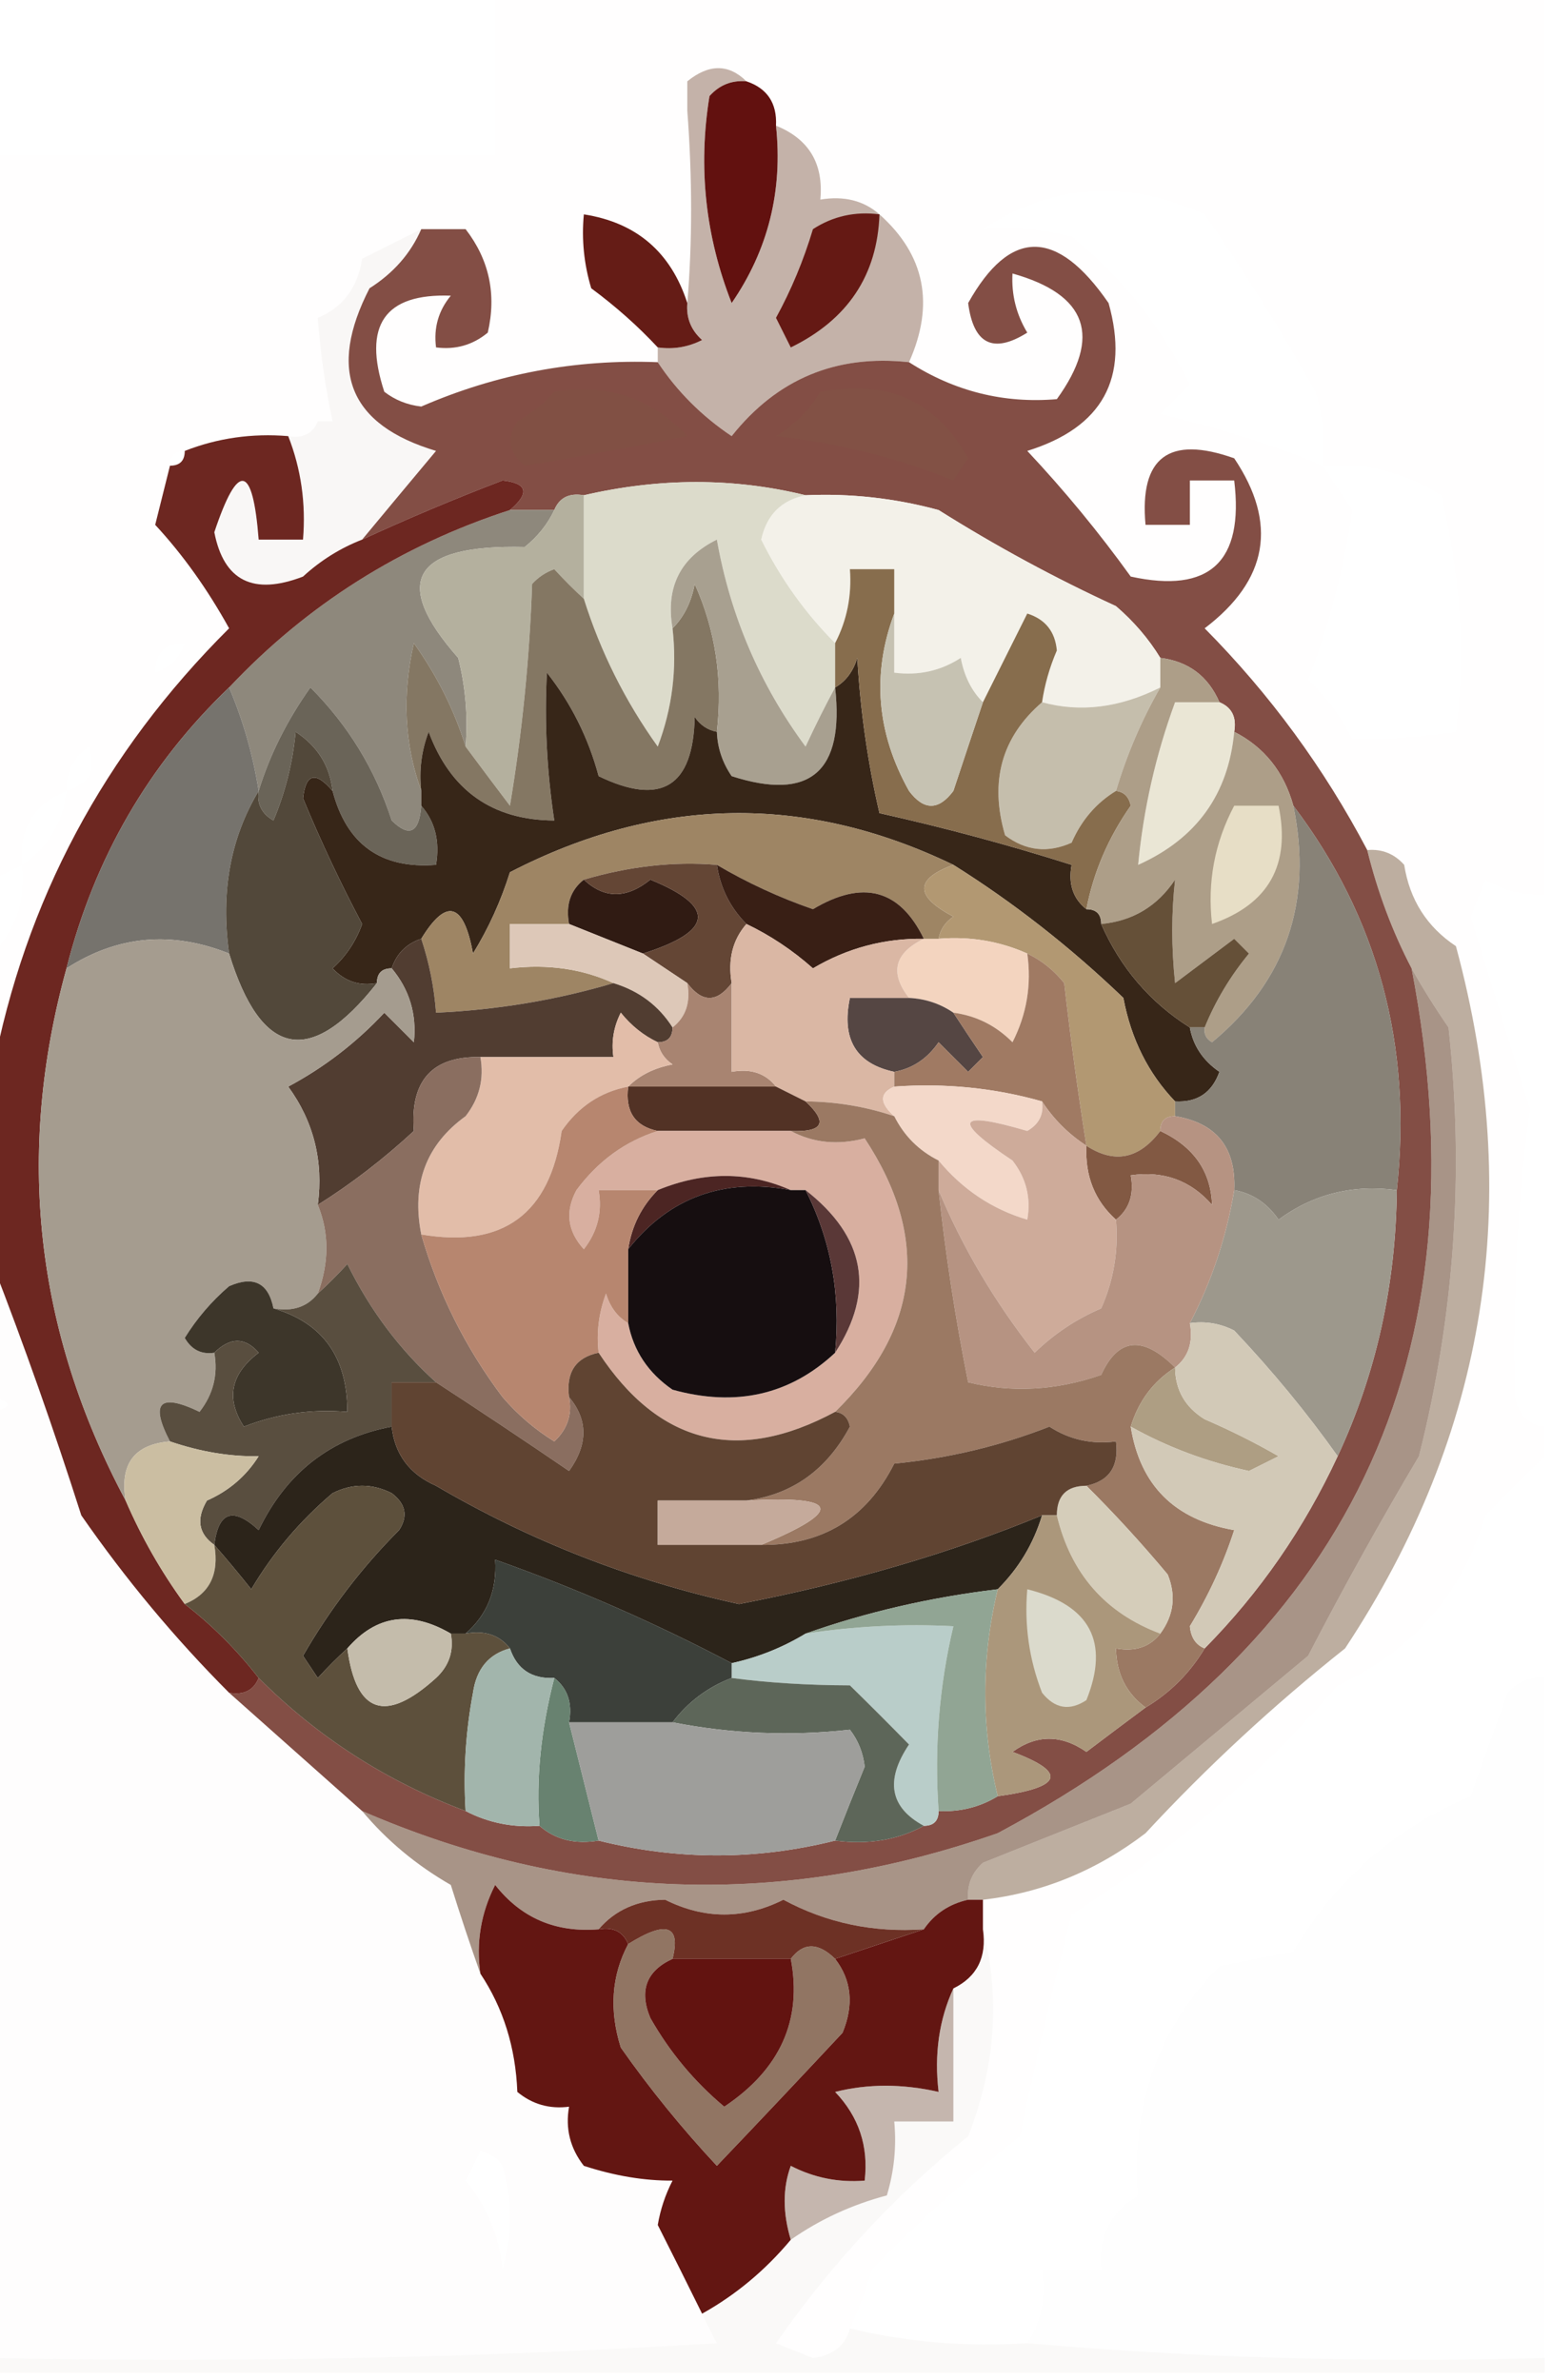 <?xml version="1.0" encoding="UTF-8"?>
<!DOCTYPE svg PUBLIC "-//W3C//DTD SVG 1.1//EN" "http://www.w3.org/Graphics/SVG/1.1/DTD/svg11.dtd">
<svg xmlns="http://www.w3.org/2000/svg" version="1.1" width="105px" height="161px" style="shape-rendering:geometricPrecision; text-rendering:geometricPrecision; image-rendering:optimizeQuality; fill-rule:evenodd; clip-rule:evenodd" xmlns:xlink="http://www.w3.org/1999/xlink">
<g><path style="opacity:0.007" fill="#906d4f" d="M 33.5,-0.5 C 57.167,-0.5 80.833,-0.5 104.5,-0.5C 104.5,19.833 104.5,40.167 104.5,60.5C 103.07,60.579 101.736,60.246 100.5,59.5C 100.167,60.333 99.833,61.167 99.5,62C 100.832,66.331 102.165,70.665 103.5,75C 102.66,81.43 102.326,87.93 102.5,94.5C 102.747,95.713 103.414,96.38 104.5,96.5C 104.5,97.167 104.5,97.833 104.5,98.5C 103.173,99.8 101.84,101.133 100.5,102.5C 98.927,107.804 95.594,111.637 90.5,114C 85.313,120.014 79.313,125.18 72.5,129.5C 71.164,134.712 69.997,139.712 69,144.5C 65.445,147.302 62.112,150.302 59,153.5C 58.59,154.901 58.09,156.234 57.5,157.5C 57.209,158.649 56.376,159.316 55,159.5C 54.167,159.167 53.333,158.833 52.5,158.5C 56.211,153.169 60.544,148.503 65.5,144.5C 67.35,139.769 67.684,135.103 66.5,130.5C 66.5,129.833 66.5,129.167 66.5,128.5C 70.511,128.038 74.177,126.538 77.5,124C 81.647,119.522 86.147,115.355 91,111.5C 100.629,96.95 103.129,81.117 98.5,64C 96.541,62.7 95.374,60.867 95,58.5C 94.329,57.748 93.496,57.414 92.5,57.5C 89.583,51.958 85.916,46.958 81.5,42.5C 85.793,39.242 86.459,35.409 83.5,31C 79.083,29.431 77.083,30.931 77.5,35.5C 78.5,35.5 79.5,35.5 80.5,35.5C 80.5,34.5 80.5,33.5 80.5,32.5C 81.5,32.5 82.5,32.5 83.5,32.5C 84.169,38 81.835,40.167 76.5,39C 74.356,36.021 72.022,33.188 69.5,30.5C 74.593,28.917 76.427,25.584 75,20.5C 71.503,15.427 68.337,15.427 65.5,20.5C 65.859,23.282 67.192,23.948 69.5,22.5C 68.754,21.264 68.421,19.93 68.5,18.5C 73.563,19.922 74.563,22.755 71.5,27C 67.907,27.304 64.574,26.471 61.5,24.5C 63.25,20.582 62.583,17.248 59.5,14.5C 58.432,13.566 57.099,13.232 55.5,13.5C 55.727,11.067 54.727,9.401 52.5,8.5C 52.573,6.973 51.906,5.973 50.5,5.5C 49.295,4.314 47.961,4.314 46.5,5.5C 46.565,5.062 46.399,4.728 46,4.5C 44.813,6.044 44.48,7.711 45,9.5C 45.278,8.584 45.778,7.918 46.5,7.5C 46.843,12.041 46.843,16.374 46.5,20.5C 45.388,17.054 43.055,15.054 39.5,14.5C 39.34,16.199 39.507,17.866 40,19.5C 41.667,20.733 43.167,22.067 44.5,23.5C 44.5,23.833 44.5,24.167 44.5,24.5C 38.936,24.282 33.603,25.282 28.5,27.5C 27.558,27.392 26.725,27.058 26,26.5C 24.523,22.002 26.023,19.835 30.5,20C 29.663,21.011 29.33,22.178 29.5,23.5C 30.822,23.67 31.989,23.337 33,22.5C 33.6,19.905 33.1,17.571 31.5,15.5C 33.5,16.833 35.5,18.167 37.5,19.5C 37.325,17.379 37.659,15.379 38.5,13.5C 37.504,13.414 36.671,13.748 36,14.5C 35.261,13.426 34.261,12.759 33,12.5C 30.5,13.333 28,14.167 25.5,15C 24.748,15.671 24.414,16.504 24.5,17.5C 22.088,17.694 21.088,19.027 21.5,21.5C 20.244,23.726 20.244,26.059 21.5,28.5C 19.218,27.61 16.885,27.444 14.5,28C 13.244,28.417 12.577,29.25 12.5,30.5C 11.833,30.5 11.5,30.833 11.5,31.5C 7.93,33.897 7.597,36.897 10.5,40.5C 10.957,41.297 11.624,41.631 12.5,41.5C 11.27,39.703 10.604,37.703 10.5,35.5C 12.365,37.513 14.032,39.846 15.5,42.5C 7.025,50.936 1.691,60.936 -0.5,72.5C -0.5,69.833 -0.5,67.167 -0.5,64.5C 1.074,62.898 1.741,60.898 1.5,58.5C 0.833,58.833 0.167,59.167 -0.5,59.5C -0.5,43.167 -0.5,26.833 -0.5,10.5C 10.833,10.5 22.167,10.5 33.5,10.5C 33.5,6.833 33.5,3.167 33.5,-0.5 Z M 46.5,5.5 C 46.5,6.167 46.5,6.833 46.5,7.5C 45.778,7.918 45.278,8.584 45,9.5C 44.48,7.711 44.813,6.044 46,4.5C 46.399,4.728 46.565,5.062 46.5,5.5 Z M 38.5,13.5 C 37.659,15.379 37.325,17.379 37.5,19.5C 35.5,18.167 33.5,16.833 31.5,15.5C 30.5,15.5 29.5,15.5 28.5,15.5C 27.167,16.167 25.833,16.833 24.5,17.5C 24.414,16.504 24.748,15.671 25.5,15C 28,14.167 30.5,13.333 33,12.5C 34.261,12.759 35.261,13.426 36,14.5C 36.671,13.748 37.504,13.414 38.5,13.5 Z M 89.5,31.5 C 86.3,30.16 82.633,28.994 78.5,28C 79.167,27.333 79.833,26.667 80.5,26C 78.532,22.04 75.865,18.707 72.5,16C 70.527,15.505 68.527,15.338 66.5,15.5C 71.199,12.427 76.199,12.094 81.5,14.5C 84.181,18.357 86.681,22.357 89,26.5C 89.493,28.134 89.66,29.801 89.5,31.5 Z M 24.5,17.5 C 24.201,19.455 23.201,20.789 21.5,21.5C 21.088,19.027 22.088,17.694 24.5,17.5 Z M 21.5,21.5 C 21.674,23.861 22.007,26.194 22.5,28.5C 22.167,28.5 21.833,28.5 21.5,28.5C 20.244,26.059 20.244,23.726 21.5,21.5 Z M 21.5,28.5 C 21.158,29.338 20.492,29.672 19.5,29.5C 17.05,29.298 14.717,29.631 12.5,30.5C 12.577,29.25 13.244,28.417 14.5,28C 16.885,27.444 19.218,27.61 21.5,28.5 Z M 11.5,31.5 C 11.167,32.833 10.833,34.167 10.5,35.5C 10.604,37.703 11.27,39.703 12.5,41.5C 11.624,41.631 10.957,41.297 10.5,40.5C 7.597,36.897 7.93,33.897 11.5,31.5 Z M 89.5,31.5 C 92.39,31.278 95.057,31.945 97.5,33.5C 98.81,38.88 99.144,44.213 98.5,49.5C 96.13,49.851 93.797,50.018 91.5,50C 90.743,48.488 89.743,47.154 88.5,46C 89.912,42.296 90.912,38.462 91.5,34.5C 90.808,33.482 90.141,32.482 89.5,31.5 Z M 12.5,43.5 C 12.167,44.5 11.5,45.167 10.5,45.5C 10.5,44.167 11.167,43.5 12.5,43.5 Z M 4.5,53.5 C 4.461,52.244 4.961,51.244 6,50.5C 6.585,51.998 6.085,52.998 4.5,53.5 Z M 4.5,53.5 C 4.25,55.674 3.25,57.341 1.5,58.5C 1.273,56.067 2.273,54.401 4.5,53.5 Z"/></g>
<g><path style="opacity:0.996" fill="#62100e" d="M 50.5,5.5 C 51.906,5.973 52.573,6.973 52.5,8.5C 52.969,12.91 51.969,16.91 49.5,20.5C 47.719,15.972 47.219,11.305 48,6.5C 48.671,5.748 49.504,5.414 50.5,5.5 Z"/></g>
<g><path style="opacity:1" fill="#651c16" d="M 46.5,20.5 C 46.414,21.496 46.748,22.329 47.5,23C 46.552,23.483 45.552,23.649 44.5,23.5C 43.167,22.067 41.667,20.733 40,19.5C 39.507,17.866 39.34,16.199 39.5,14.5C 43.055,15.054 45.388,17.054 46.5,20.5 Z"/></g>
<g><path style="opacity:0.44" fill="#79513b" d="M 50.5,5.5 C 49.504,5.414 48.671,5.748 48,6.5C 47.219,11.305 47.719,15.972 49.5,20.5C 51.969,16.91 52.969,12.91 52.5,8.5C 54.727,9.401 55.727,11.067 55.5,13.5C 57.099,13.232 58.432,13.566 59.5,14.5C 62.583,17.248 63.25,20.582 61.5,24.5C 56.576,23.962 52.576,25.629 49.5,29.5C 47.479,28.145 45.812,26.479 44.5,24.5C 44.5,24.167 44.5,23.833 44.5,23.5C 45.552,23.649 46.552,23.483 47.5,23C 46.748,22.329 46.414,21.496 46.5,20.5C 46.843,16.374 46.843,12.041 46.5,7.5C 46.5,6.833 46.5,6.167 46.5,5.5C 47.961,4.314 49.295,4.314 50.5,5.5 Z"/></g>
<g><path style="opacity:1" fill="#651914" d="M 59.5,14.5 C 59.354,18.619 57.354,21.619 53.5,23.5C 53.167,22.833 52.833,22.167 52.5,21.5C 53.531,19.618 54.365,17.618 55,15.5C 56.356,14.62 57.856,14.287 59.5,14.5 Z"/></g>
<g><path style="opacity:0.047" fill="#876146" d="M 28.5,15.5 C 27.793,17.134 26.627,18.468 25,19.5C 22.134,25.076 23.634,28.743 29.5,30.5C 27.81,32.519 26.144,34.519 24.5,36.5C 23.027,37.072 21.693,37.905 20.5,39C 17.138,40.293 15.138,39.293 14.5,36C 16.101,31.21 17.101,31.377 17.5,36.5C 18.5,36.5 19.5,36.5 20.5,36.5C 20.702,34.05 20.369,31.717 19.5,29.5C 20.492,29.672 21.158,29.338 21.5,28.5C 21.833,28.5 22.167,28.5 22.5,28.5C 22.007,26.194 21.674,23.861 21.5,21.5C 23.201,20.789 24.201,19.455 24.5,17.5C 25.833,16.833 27.167,16.167 28.5,15.5 Z"/></g>
<g><path style="opacity:0.839" fill="#6c2c22" d="M 28.5,15.5 C 29.5,15.5 30.5,15.5 31.5,15.5C 33.1,17.571 33.6,19.905 33,22.5C 31.989,23.337 30.822,23.67 29.5,23.5C 29.33,22.178 29.663,21.011 30.5,20C 26.023,19.835 24.523,22.002 26,26.5C 26.725,27.058 27.558,27.392 28.5,27.5C 33.603,25.282 38.936,24.282 44.5,24.5C 45.812,26.479 47.479,28.145 49.5,29.5C 52.576,25.629 56.576,23.962 61.5,24.5C 64.574,26.471 67.907,27.304 71.5,27C 74.563,22.755 73.563,19.922 68.5,18.5C 68.421,19.93 68.754,21.264 69.5,22.5C 67.192,23.948 65.859,23.282 65.5,20.5C 68.337,15.427 71.503,15.427 75,20.5C 76.427,25.584 74.593,28.917 69.5,30.5C 72.022,33.188 74.356,36.021 76.5,39C 81.835,40.167 84.169,38 83.5,32.5C 82.5,32.5 81.5,32.5 80.5,32.5C 80.5,33.5 80.5,34.5 80.5,35.5C 79.5,35.5 78.5,35.5 77.5,35.5C 77.083,30.931 79.083,29.431 83.5,31C 86.459,35.409 85.793,39.242 81.5,42.5C 85.916,46.958 89.583,51.958 92.5,57.5C 93.205,60.354 94.205,63.021 95.5,65.5C 100.576,91.85 91.243,111.35 67.5,124C 52.911,129.107 38.578,128.607 24.5,122.5C 21.5,119.833 18.5,117.167 15.5,114.5C 16.492,114.672 17.158,114.338 17.5,113.5C 21.487,117.497 26.154,120.497 31.5,122.5C 33.042,123.301 34.709,123.634 36.5,123.5C 37.568,124.434 38.901,124.768 40.5,124.5C 45.833,125.833 51.167,125.833 56.5,124.5C 58.735,124.795 60.735,124.461 62.5,123.5C 63.167,123.5 63.5,123.167 63.5,122.5C 64.959,122.567 66.292,122.234 67.5,121.5C 71.898,120.893 72.231,119.893 68.5,118.5C 70.135,117.319 71.802,117.319 73.5,118.5C 74.852,117.476 76.185,116.476 77.5,115.5C 79.167,114.5 80.5,113.167 81.5,111.5C 85.227,107.727 88.227,103.394 90.5,98.5C 93.105,92.915 94.438,86.915 94.5,80.5C 95.561,70.728 93.227,62.062 87.5,54.5C 86.865,52.205 85.531,50.539 83.5,49.5C 83.672,48.508 83.338,47.842 82.5,47.5C 81.738,45.738 80.404,44.738 78.5,44.5C 77.71,43.206 76.71,42.039 75.5,41C 71.372,39.102 67.372,36.935 63.5,34.5C 60.551,33.698 57.551,33.364 54.5,33.5C 49.645,32.309 44.645,32.309 39.5,33.5C 38.508,33.328 37.842,33.662 37.5,34.5C 36.5,34.5 35.5,34.5 34.5,34.5C 35.85,33.35 35.684,32.683 34,32.5C 30.735,33.75 27.568,35.084 24.5,36.5C 26.144,34.519 27.81,32.519 29.5,30.5C 23.634,28.743 22.134,25.076 25,19.5C 26.627,18.468 27.793,17.134 28.5,15.5 Z"/></g>
<g><path style="opacity:0.22" fill="#825f45" d="M 55.5,26.5 C 60.022,25.62 63.355,27.12 65.5,31C 65.167,31.5 64.833,32 64.5,32.5C 60.717,30.976 56.717,29.976 52.5,29.5C 53.77,28.712 54.77,27.712 55.5,26.5 Z"/></g>
<g><path style="opacity:0.206" fill="#7d5a41" d="M 37.5,26.5 C 41.08,25.923 44.08,26.923 46.5,29.5C 42.826,30.233 39.159,30.899 35.5,31.5C 34.417,30.635 34.251,29.635 35,28.5C 35.995,27.934 36.828,27.267 37.5,26.5 Z"/></g>
<g><path style="opacity:1" fill="#f3f1e9" d="M 54.5,33.5 C 57.551,33.364 60.551,33.698 63.5,34.5C 67.372,36.935 71.372,39.102 75.5,41C 76.71,42.039 77.71,43.206 78.5,44.5C 78.5,45.167 78.5,45.833 78.5,46.5C 75.763,47.875 73.096,48.209 70.5,47.5C 70.677,46.305 71.011,45.139 71.5,44C 71.386,42.72 70.72,41.887 69.5,41.5C 68.491,43.518 67.491,45.518 66.5,47.5C 65.732,46.737 65.232,45.737 65,44.5C 63.644,45.38 62.144,45.714 60.5,45.5C 60.5,44.167 60.5,42.833 60.5,41.5C 60.5,40.5 60.5,39.5 60.5,38.5C 59.5,38.5 58.5,38.5 57.5,38.5C 57.634,40.291 57.301,41.958 56.5,43.5C 54.468,41.462 52.802,39.129 51.5,36.5C 51.868,34.825 52.868,33.825 54.5,33.5 Z"/></g>
<g><path style="opacity:1" fill="#8e887c" d="M 34.5,34.5 C 35.5,34.5 36.5,34.5 37.5,34.5C 37.047,35.458 36.38,36.292 35.5,37C 27.923,36.818 26.423,39.318 31,44.5C 31.495,46.473 31.662,48.473 31.5,50.5C 30.752,48.067 29.585,45.734 28,43.5C 27.192,47.027 27.359,50.36 28.5,53.5C 28.5,53.833 28.5,54.167 28.5,54.5C 28.36,56.337 27.694,56.67 26.5,55.5C 25.39,52.059 23.556,49.059 21,46.5C 19.415,48.734 18.248,51.067 17.5,53.5C 17.116,51.071 16.449,48.737 15.5,46.5C 20.781,40.896 27.114,36.896 34.5,34.5 Z"/></g>
<g><path style="opacity:1" fill="#dcdbcb" d="M 54.5,33.5 C 52.868,33.825 51.868,34.825 51.5,36.5C 52.802,39.129 54.468,41.462 56.5,43.5C 56.5,44.5 56.5,45.5 56.5,46.5C 55.839,47.718 55.172,49.051 54.5,50.5C 51.409,46.316 49.409,41.649 48.5,36.5C 46.022,37.722 45.022,39.722 45.5,42.5C 45.813,45.247 45.48,47.913 44.5,50.5C 42.295,47.423 40.628,44.09 39.5,40.5C 39.5,38.167 39.5,35.833 39.5,33.5C 44.645,32.309 49.645,32.309 54.5,33.5 Z"/></g>
<g><path style="opacity:1" fill="#b4b09e" d="M 39.5,33.5 C 39.5,35.833 39.5,38.167 39.5,40.5C 38.849,39.909 38.182,39.243 37.5,38.5C 36.914,38.709 36.414,39.043 36,39.5C 35.829,44.533 35.329,49.533 34.5,54.5C 33.476,53.148 32.476,51.815 31.5,50.5C 31.662,48.473 31.495,46.473 31,44.5C 26.423,39.318 27.923,36.818 35.5,37C 36.38,36.292 37.047,35.458 37.5,34.5C 37.842,33.662 38.508,33.328 39.5,33.5 Z"/></g>
<g><path style="opacity:0.965" fill="#69211a" d="M 19.5,29.5 C 20.369,31.717 20.702,34.05 20.5,36.5C 19.5,36.5 18.5,36.5 17.5,36.5C 17.101,31.377 16.101,31.21 14.5,36C 15.138,39.293 17.138,40.293 20.5,39C 21.693,37.905 23.027,37.072 24.5,36.5C 27.568,35.084 30.735,33.75 34,32.5C 35.684,32.683 35.85,33.35 34.5,34.5C 27.114,36.896 20.781,40.896 15.5,46.5C 10.056,51.711 6.389,58.044 4.5,65.5C 1.041,78.024 2.374,90.024 8.5,101.5C 9.58,103.996 10.914,106.33 12.5,108.5C 14.36,109.939 16.027,111.605 17.5,113.5C 17.158,114.338 16.492,114.672 15.5,114.5C 11.843,110.836 8.509,106.836 5.5,102.5C 3.634,96.657 1.634,90.991 -0.5,85.5C -0.5,81.167 -0.5,76.833 -0.5,72.5C 1.691,60.936 7.025,50.936 15.5,42.5C 14.032,39.846 12.365,37.513 10.5,35.5C 10.833,34.167 11.167,32.833 11.5,31.5C 12.167,31.5 12.5,31.167 12.5,30.5C 14.717,29.631 17.05,29.298 19.5,29.5 Z"/></g>
<g><path style="opacity:1" fill="#847763" d="M 39.5,40.5 C 40.628,44.09 42.295,47.423 44.5,50.5C 45.48,47.913 45.813,45.247 45.5,42.5C 46.268,41.737 46.768,40.737 47,39.5C 48.405,42.619 48.905,45.952 48.5,49.5C 47.883,49.389 47.383,49.056 47,48.5C 46.902,53.218 44.735,54.551 40.5,52.5C 39.806,49.912 38.64,47.579 37,45.5C 36.828,48.825 36.995,52.159 37.5,55.5C 33.309,55.476 30.475,53.476 29,49.5C 28.51,50.793 28.343,52.127 28.5,53.5C 27.359,50.36 27.192,47.027 28,43.5C 29.585,45.734 30.752,48.067 31.5,50.5C 32.476,51.815 33.476,53.148 34.5,54.5C 35.329,49.533 35.829,44.533 36,39.5C 36.414,39.043 36.914,38.709 37.5,38.5C 38.182,39.243 38.849,39.909 39.5,40.5 Z"/></g>
<g><path style="opacity:1" fill="#a8a090" d="M 56.5,46.5 C 57.133,52.21 54.799,54.21 49.5,52.5C 48.873,51.583 48.539,50.583 48.5,49.5C 48.905,45.952 48.405,42.619 47,39.5C 46.768,40.737 46.268,41.737 45.5,42.5C 45.022,39.722 46.022,37.722 48.5,36.5C 49.409,41.649 51.409,46.316 54.5,50.5C 55.172,49.051 55.839,47.718 56.5,46.5 Z"/></g>
<g><path style="opacity:1" fill="#6a6458" d="M 28.5,54.5 C 29.434,55.568 29.768,56.901 29.5,58.5C 25.785,58.787 23.451,57.12 22.5,53.5C 22.315,51.804 21.481,50.471 20,49.5C 19.808,51.577 19.308,53.577 18.5,55.5C 17.703,55.043 17.369,54.376 17.5,53.5C 18.248,51.067 19.415,48.734 21,46.5C 23.556,49.059 25.39,52.059 26.5,55.5C 27.694,56.67 28.36,56.337 28.5,54.5 Z"/></g>
<g><path style="opacity:1" fill="#eae6d5" d="M 82.5,47.5 C 83.338,47.842 83.672,48.508 83.5,49.5C 83.107,53.734 80.94,56.734 77,58.5C 77.359,54.732 78.192,51.065 79.5,47.5C 80.5,47.5 81.5,47.5 82.5,47.5 Z"/></g>
<g><path style="opacity:1" fill="#c5beac" d="M 78.5,46.5 C 77.242,48.687 76.242,51.02 75.5,53.5C 74.163,54.315 73.163,55.481 72.5,57C 70.888,57.72 69.388,57.554 68,56.5C 66.93,52.858 67.764,49.858 70.5,47.5C 73.096,48.209 75.763,47.875 78.5,46.5 Z"/></g>
<g><path style="opacity:1" fill="#372618" d="M 73.5,61.5 C 74.167,61.5 74.5,61.833 74.5,62.5C 75.81,65.473 77.81,67.806 80.5,69.5C 80.721,70.735 81.388,71.735 82.5,72.5C 81.995,73.918 80.995,74.585 79.5,74.5C 77.689,72.615 76.522,70.281 76,67.5C 72.406,64.055 68.573,61.054 64.5,58.5C 54.487,53.674 44.487,53.84 34.5,59C 33.89,60.947 33.057,62.781 32,64.5C 31.372,61.047 30.205,60.713 28.5,63.5C 27.5,63.833 26.833,64.5 26.5,65.5C 25.833,65.5 25.5,65.833 25.5,66.5C 24.325,66.719 23.325,66.386 22.5,65.5C 23.415,64.672 24.081,63.672 24.5,62.5C 23.049,59.763 21.716,56.93 20.5,54C 20.683,52.316 21.35,52.15 22.5,53.5C 23.451,57.12 25.785,58.787 29.5,58.5C 29.768,56.901 29.434,55.568 28.5,54.5C 28.5,54.167 28.5,53.833 28.5,53.5C 28.343,52.127 28.51,50.793 29,49.5C 30.475,53.476 33.309,55.476 37.5,55.5C 36.995,52.159 36.828,48.825 37,45.5C 38.64,47.579 39.806,49.912 40.5,52.5C 44.735,54.551 46.902,53.218 47,48.5C 47.383,49.056 47.883,49.389 48.5,49.5C 48.539,50.583 48.873,51.583 49.5,52.5C 54.799,54.21 57.133,52.21 56.5,46.5C 57.222,46.083 57.722,45.416 58,44.5C 58.207,48.089 58.707,51.589 59.5,55C 63.949,55.996 68.282,57.162 72.5,58.5C 72.263,59.791 72.596,60.791 73.5,61.5 Z"/></g>
<g><path style="opacity:1" fill="#876d4d" d="M 60.5,41.5 C 58.974,45.581 59.307,49.581 61.5,53.5C 62.5,54.833 63.5,54.833 64.5,53.5C 65.172,51.471 65.838,49.471 66.5,47.5C 67.491,45.518 68.491,43.518 69.5,41.5C 70.72,41.887 71.386,42.72 71.5,44C 71.011,45.139 70.677,46.305 70.5,47.5C 67.764,49.858 66.93,52.858 68,56.5C 69.388,57.554 70.888,57.72 72.5,57C 73.163,55.481 74.163,54.315 75.5,53.5C 76.043,53.56 76.376,53.893 76.5,54.5C 74.98,56.662 73.98,58.995 73.5,61.5C 72.596,60.791 72.263,59.791 72.5,58.5C 68.282,57.162 63.949,55.996 59.5,55C 58.707,51.589 58.207,48.089 58,44.5C 57.722,45.416 57.222,46.083 56.5,46.5C 56.5,45.5 56.5,44.5 56.5,43.5C 57.301,41.958 57.634,40.291 57.5,38.5C 58.5,38.5 59.5,38.5 60.5,38.5C 60.5,39.5 60.5,40.5 60.5,41.5 Z"/></g>
<g><path style="opacity:1" fill="#c6c2b2" d="M 60.5,41.5 C 60.5,42.833 60.5,44.167 60.5,45.5C 62.144,45.714 63.644,45.38 65,44.5C 65.232,45.737 65.732,46.737 66.5,47.5C 65.838,49.471 65.172,51.471 64.5,53.5C 63.5,54.833 62.5,54.833 61.5,53.5C 59.307,49.581 58.974,45.581 60.5,41.5 Z"/></g>
<g><path style="opacity:1" fill="#76736d" d="M 15.5,46.5 C 16.449,48.737 17.116,51.071 17.5,53.5C 15.586,56.684 14.92,60.351 15.5,64.5C 11.61,62.946 7.943,63.279 4.5,65.5C 6.389,58.044 10.056,51.711 15.5,46.5 Z"/></g>
<g><path style="opacity:1" fill="#9e8564" d="M 64.5,58.5 C 61.875,59.458 61.875,60.624 64.5,62C 63.944,62.383 63.611,62.883 63.5,63.5C 63.167,63.5 62.833,63.5 62.5,63.5C 60.875,60.149 58.375,59.482 55,61.5C 52.718,60.71 50.552,59.71 48.5,58.5C 45.585,58.259 42.585,58.592 39.5,59.5C 38.596,60.209 38.263,61.209 38.5,62.5C 37.167,62.5 35.833,62.5 34.5,62.5C 34.5,63.5 34.5,64.5 34.5,65.5C 37.059,65.198 39.393,65.532 41.5,66.5C 37.64,67.644 33.64,68.311 29.5,68.5C 29.371,66.784 29.038,65.117 28.5,63.5C 30.205,60.713 31.372,61.047 32,64.5C 33.057,62.781 33.89,60.947 34.5,59C 44.487,53.84 54.487,53.674 64.5,58.5 Z"/></g>
<g><path style="opacity:1" fill="#301b13" d="M 39.5,59.5 C 40.885,60.801 42.385,60.801 44,59.5C 48.451,61.319 48.284,62.986 43.5,64.5C 41.833,63.833 40.167,63.167 38.5,62.5C 38.263,61.209 38.596,60.209 39.5,59.5 Z"/></g>
<g><path style="opacity:1" fill="#b29872" d="M 64.5,58.5 C 68.573,61.054 72.406,64.055 76,67.5C 76.522,70.281 77.689,72.615 79.5,74.5C 79.5,74.833 79.5,75.167 79.5,75.5C 78.833,75.5 78.5,75.833 78.5,76.5C 77.065,78.401 75.398,78.734 73.5,77.5C 72.92,73.858 72.42,70.191 72,66.5C 71.292,65.62 70.458,64.953 69.5,64.5C 67.621,63.659 65.621,63.325 63.5,63.5C 63.611,62.883 63.944,62.383 64.5,62C 61.875,60.624 61.875,59.458 64.5,58.5 Z"/></g>
<g><path style="opacity:1" fill="#ad9e88" d="M 78.5,44.5 C 80.404,44.738 81.738,45.738 82.5,47.5C 81.5,47.5 80.5,47.5 79.5,47.5C 78.192,51.065 77.359,54.732 77,58.5C 80.94,56.734 83.107,53.734 83.5,49.5C 85.531,50.539 86.865,52.205 87.5,54.5C 88.833,61.015 86.999,66.348 82,70.5C 81.601,70.272 81.435,69.938 81.5,69.5C 82.237,67.695 83.237,66.029 84.5,64.5C 84.167,64.167 83.833,63.833 83.5,63.5C 82.167,64.5 80.833,65.5 79.5,66.5C 79.246,64.087 79.246,61.754 79.5,59.5C 78.305,61.297 76.638,62.297 74.5,62.5C 74.5,61.833 74.167,61.5 73.5,61.5C 73.98,58.995 74.98,56.662 76.5,54.5C 76.376,53.893 76.043,53.56 75.5,53.5C 76.242,51.02 77.242,48.687 78.5,46.5C 78.5,45.833 78.5,45.167 78.5,44.5 Z"/></g>
<g><path style="opacity:1" fill="#e7dec6" d="M 83.5,54.5 C 84.5,54.5 85.5,54.5 86.5,54.5C 87.332,58.497 85.832,61.164 82,62.5C 81.674,59.668 82.174,57.001 83.5,54.5 Z"/></g>
<g><path style="opacity:1" fill="#52483a" d="M 22.5,53.5 C 21.35,52.15 20.683,52.316 20.5,54C 21.716,56.93 23.049,59.763 24.5,62.5C 24.081,63.672 23.415,64.672 22.5,65.5C 23.325,66.386 24.325,66.719 25.5,66.5C 20.996,72.209 17.663,71.543 15.5,64.5C 14.92,60.351 15.586,56.684 17.5,53.5C 17.369,54.376 17.703,55.043 18.5,55.5C 19.308,53.577 19.808,51.577 20,49.5C 21.481,50.471 22.315,51.804 22.5,53.5 Z"/></g>
<g><path style="opacity:1" fill="#644635" d="M 48.5,58.5 C 48.733,60.062 49.4,61.395 50.5,62.5C 49.566,63.568 49.232,64.901 49.5,66.5C 48.5,67.833 47.5,67.833 46.5,66.5C 45.5,65.833 44.5,65.167 43.5,64.5C 48.284,62.986 48.451,61.319 44,59.5C 42.385,60.801 40.885,60.801 39.5,59.5C 42.585,58.592 45.585,58.259 48.5,58.5 Z"/></g>
<g><path style="opacity:1" fill="#391f15" d="M 48.5,58.5 C 50.552,59.71 52.718,60.71 55,61.5C 58.375,59.482 60.875,60.149 62.5,63.5C 59.819,63.462 57.319,64.129 55,65.5C 53.614,64.271 52.114,63.271 50.5,62.5C 49.4,61.395 48.733,60.062 48.5,58.5 Z"/></g>
<g><path style="opacity:1" fill="#ddc8b8" d="M 38.5,62.5 C 40.167,63.167 41.833,63.833 43.5,64.5C 44.5,65.167 45.5,65.833 46.5,66.5C 46.737,67.791 46.404,68.791 45.5,69.5C 44.564,68.026 43.23,67.026 41.5,66.5C 39.393,65.532 37.059,65.198 34.5,65.5C 34.5,64.5 34.5,63.5 34.5,62.5C 35.833,62.5 37.167,62.5 38.5,62.5 Z"/></g>
<g><path style="opacity:1" fill="#f3d4bf" d="M 62.5,63.5 C 62.833,63.5 63.167,63.5 63.5,63.5C 65.621,63.325 67.621,63.659 69.5,64.5C 69.799,66.604 69.466,68.604 68.5,70.5C 67.378,69.37 66.044,68.703 64.5,68.5C 63.609,67.89 62.609,67.557 61.5,67.5C 60.174,65.805 60.507,64.472 62.5,63.5 Z"/></g>
<g><path style="opacity:1" fill="#655038" d="M 81.5,69.5 C 81.167,69.5 80.833,69.5 80.5,69.5C 77.81,67.806 75.81,65.473 74.5,62.5C 76.638,62.297 78.305,61.297 79.5,59.5C 79.246,61.754 79.246,64.087 79.5,66.5C 80.833,65.5 82.167,64.5 83.5,63.5C 83.833,63.833 84.167,64.167 84.5,64.5C 83.237,66.029 82.237,67.695 81.5,69.5 Z"/></g>
<g><path style="opacity:1" fill="#888277" d="M 87.5,54.5 C 93.227,62.062 95.561,70.728 94.5,80.5C 91.518,80.104 88.851,80.771 86.5,82.5C 85.735,81.388 84.735,80.721 83.5,80.5C 83.631,77.633 82.297,75.967 79.5,75.5C 79.5,75.167 79.5,74.833 79.5,74.5C 80.995,74.585 81.995,73.918 82.5,72.5C 81.388,71.735 80.721,70.735 80.5,69.5C 80.833,69.5 81.167,69.5 81.5,69.5C 81.435,69.938 81.601,70.272 82,70.5C 86.999,66.348 88.833,61.015 87.5,54.5 Z"/></g>
<g><path style="opacity:1" fill="#554643" d="M 61.5,67.5 C 62.609,67.557 63.609,67.89 64.5,68.5C 65.141,69.482 65.808,70.482 66.5,71.5C 66.167,71.833 65.833,72.167 65.5,72.5C 64.833,71.833 64.167,71.167 63.5,70.5C 62.735,71.612 61.735,72.279 60.5,72.5C 57.916,71.952 56.916,70.285 57.5,67.5C 58.833,67.5 60.167,67.5 61.5,67.5 Z"/></g>
<g><path style="opacity:1" fill="#513d31" d="M 28.5,63.5 C 29.038,65.117 29.371,66.784 29.5,68.5C 33.64,68.311 37.64,67.644 41.5,66.5C 43.23,67.026 44.564,68.026 45.5,69.5C 45.5,70.167 45.167,70.5 44.5,70.5C 43.542,70.047 42.708,69.38 42,68.5C 41.517,69.448 41.35,70.448 41.5,71.5C 38.5,71.5 35.5,71.5 32.5,71.5C 29.234,71.433 27.734,73.099 28,76.5C 25.939,78.406 23.772,80.073 21.5,81.5C 21.89,78.534 21.223,75.868 19.5,73.5C 21.937,72.197 24.104,70.53 26,68.5C 26.667,69.167 27.333,69.833 28,70.5C 28.203,68.609 27.703,66.942 26.5,65.5C 26.833,64.5 27.5,63.833 28.5,63.5 Z"/></g>
<g><path style="opacity:1" fill="#a88471" d="M 46.5,66.5 C 47.5,67.833 48.5,67.833 49.5,66.5C 49.5,68.5 49.5,70.5 49.5,72.5C 50.791,72.263 51.791,72.596 52.5,73.5C 49.167,73.5 45.833,73.5 42.5,73.5C 43.263,72.732 44.263,72.232 45.5,72C 44.944,71.617 44.611,71.117 44.5,70.5C 45.167,70.5 45.5,70.167 45.5,69.5C 46.404,68.791 46.737,67.791 46.5,66.5 Z"/></g>
<g><path style="opacity:1" fill="#dab7a4" d="M 50.5,62.5 C 52.114,63.271 53.614,64.271 55,65.5C 57.319,64.129 59.819,63.462 62.5,63.5C 60.507,64.472 60.174,65.805 61.5,67.5C 60.167,67.5 58.833,67.5 57.5,67.5C 56.916,70.285 57.916,71.952 60.5,72.5C 60.5,72.833 60.5,73.167 60.5,73.5C 59.494,73.938 59.494,74.604 60.5,75.5C 58.565,74.85 56.565,74.517 54.5,74.5C 53.833,74.167 53.167,73.833 52.5,73.5C 51.791,72.596 50.791,72.263 49.5,72.5C 49.5,70.5 49.5,68.5 49.5,66.5C 49.232,64.901 49.566,63.568 50.5,62.5 Z"/></g>
<g><path style="opacity:1" fill="#a07a63" d="M 69.5,64.5 C 70.458,64.953 71.292,65.62 72,66.5C 72.42,70.191 72.92,73.858 73.5,77.5C 72.272,76.694 71.272,75.694 70.5,74.5C 67.272,73.586 63.939,73.253 60.5,73.5C 60.5,73.167 60.5,72.833 60.5,72.5C 61.735,72.279 62.735,71.612 63.5,70.5C 64.167,71.167 64.833,71.833 65.5,72.5C 65.833,72.167 66.167,71.833 66.5,71.5C 65.808,70.482 65.141,69.482 64.5,68.5C 66.044,68.703 67.378,69.37 68.5,70.5C 69.466,68.604 69.799,66.604 69.5,64.5 Z"/></g>
<g><path style="opacity:1" fill="#e2bda9" d="M 44.5,70.5 C 44.611,71.117 44.944,71.617 45.5,72C 44.263,72.232 43.263,72.732 42.5,73.5C 40.629,73.859 39.129,74.859 38,76.5C 37.205,82.114 34.038,84.448 28.5,83.5C 27.828,80.092 28.828,77.425 31.5,75.5C 32.429,74.311 32.762,72.978 32.5,71.5C 35.5,71.5 38.5,71.5 41.5,71.5C 41.35,70.448 41.517,69.448 42,68.5C 42.708,69.38 43.542,70.047 44.5,70.5 Z"/></g>
<g><path style="opacity:1" fill="#523225" d="M 42.5,73.5 C 45.833,73.5 49.167,73.5 52.5,73.5C 53.167,73.833 53.833,74.167 54.5,74.5C 56.031,75.924 55.698,76.591 53.5,76.5C 50.5,76.5 47.5,76.5 44.5,76.5C 42.952,76.179 42.285,75.179 42.5,73.5 Z"/></g>
<g><path style="opacity:1" fill="#a59c8f" d="M 15.5,64.5 C 17.663,71.543 20.996,72.209 25.5,66.5C 25.5,65.833 25.833,65.5 26.5,65.5C 27.703,66.942 28.203,68.609 28,70.5C 27.333,69.833 26.667,69.167 26,68.5C 24.104,70.53 21.937,72.197 19.5,73.5C 21.223,75.868 21.89,78.534 21.5,81.5C 22.275,83.388 22.275,85.388 21.5,87.5C 20.791,88.404 19.791,88.737 18.5,88.5C 18.157,86.775 17.157,86.275 15.5,87C 14.313,88.019 13.313,89.186 12.5,90.5C 12.957,91.297 13.624,91.631 14.5,91.5C 14.762,92.978 14.429,94.311 13.5,95.5C 10.798,94.202 10.131,94.869 11.5,97.5C 9.088,97.694 8.088,99.027 8.5,101.5C 2.374,90.024 1.041,78.024 4.5,65.5C 7.943,63.279 11.61,62.946 15.5,64.5 Z"/></g>
<g><path style="opacity:1" fill="#f3d8c9" d="M 60.5,73.5 C 63.939,73.253 67.272,73.586 70.5,74.5C 70.631,75.376 70.297,76.043 69.5,76.5C 64.714,75.091 64.38,75.758 68.5,78.5C 69.429,79.689 69.762,81.022 69.5,82.5C 67.127,81.797 65.127,80.464 63.5,78.5C 62.167,77.833 61.167,76.833 60.5,75.5C 59.494,74.604 59.494,73.938 60.5,73.5 Z"/></g>
<g><path style="opacity:1" fill="#825943" d="M 78.5,76.5 C 80.757,77.562 81.923,79.228 82,81.5C 80.556,79.845 78.722,79.178 76.5,79.5C 76.737,80.791 76.404,81.791 75.5,82.5C 74.069,81.22 73.402,79.553 73.5,77.5C 75.398,78.734 77.065,78.401 78.5,76.5 Z"/></g>
<g><path style="opacity:1" fill="#d8afa0" d="M 44.5,76.5 C 47.5,76.5 50.5,76.5 53.5,76.5C 55.013,77.309 56.68,77.476 58.5,77C 62.921,83.71 62.254,89.877 56.5,95.5C 49.919,99.038 44.586,97.705 40.5,91.5C 40.343,90.127 40.51,88.793 41,87.5C 41.278,88.416 41.778,89.082 42.5,89.5C 42.859,91.371 43.859,92.871 45.5,94C 49.783,95.187 53.45,94.353 56.5,91.5C 59.213,87.329 58.546,83.663 54.5,80.5C 54.167,80.5 53.833,80.5 53.5,80.5C 50.604,79.225 47.604,79.225 44.5,80.5C 43.167,80.5 41.833,80.5 40.5,80.5C 40.762,81.978 40.429,83.311 39.5,84.5C 38.386,83.277 38.219,81.944 39,80.5C 40.462,78.532 42.295,77.198 44.5,76.5 Z"/></g>
<g><path style="opacity:1" fill="#9d988c" d="M 83.5,80.5 C 84.735,80.721 85.735,81.388 86.5,82.5C 88.851,80.771 91.518,80.104 94.5,80.5C 94.438,86.915 93.105,92.915 90.5,98.5C 88.432,95.584 86.099,92.751 83.5,90C 82.552,89.517 81.552,89.35 80.5,89.5C 81.97,86.682 82.97,83.682 83.5,80.5 Z"/></g>
<g><path style="opacity:1" fill="#4c2523" d="M 53.5,80.5 C 48.949,79.658 45.283,80.992 42.5,84.5C 42.733,82.938 43.4,81.605 44.5,80.5C 47.604,79.225 50.604,79.225 53.5,80.5 Z"/></g>
<g><path style="opacity:1" fill="#160e10" d="M 53.5,80.5 C 53.833,80.5 54.167,80.5 54.5,80.5C 56.22,83.889 56.887,87.556 56.5,91.5C 53.45,94.353 49.783,95.187 45.5,94C 43.859,92.871 42.859,91.371 42.5,89.5C 42.5,87.833 42.5,86.167 42.5,84.5C 45.283,80.992 48.949,79.658 53.5,80.5 Z"/></g>
<g><path style="opacity:1" fill="#8a6e60" d="M 32.5,71.5 C 32.762,72.978 32.429,74.311 31.5,75.5C 28.828,77.425 27.828,80.092 28.5,83.5C 29.655,87.494 31.489,91.16 34,94.5C 35.02,95.687 36.186,96.687 37.5,97.5C 38.386,96.675 38.719,95.675 38.5,94.5C 39.788,96.035 39.788,97.701 38.5,99.5C 35.438,97.411 32.438,95.411 29.5,93.5C 27.046,91.298 25.046,88.632 23.5,85.5C 22.818,86.243 22.151,86.909 21.5,87.5C 22.275,85.388 22.275,83.388 21.5,81.5C 23.772,80.073 25.939,78.406 28,76.5C 27.734,73.099 29.234,71.433 32.5,71.5 Z"/></g>
<g><path style="opacity:1" fill="#b7866f" d="M 42.5,73.5 C 42.285,75.179 42.952,76.179 44.5,76.5C 42.295,77.198 40.462,78.532 39,80.5C 38.219,81.944 38.386,83.277 39.5,84.5C 40.429,83.311 40.762,81.978 40.5,80.5C 41.833,80.5 43.167,80.5 44.5,80.5C 43.4,81.605 42.733,82.938 42.5,84.5C 42.5,86.167 42.5,87.833 42.5,89.5C 41.778,89.082 41.278,88.416 41,87.5C 40.51,88.793 40.343,90.127 40.5,91.5C 38.952,91.821 38.285,92.821 38.5,94.5C 38.719,95.675 38.386,96.675 37.5,97.5C 36.186,96.687 35.02,95.687 34,94.5C 31.489,91.16 29.655,87.494 28.5,83.5C 34.038,84.448 37.205,82.114 38,76.5C 39.129,74.859 40.629,73.859 42.5,73.5 Z"/></g>
<g><path style="opacity:1" fill="#5a3837" d="M 54.5,80.5 C 58.546,83.663 59.213,87.329 56.5,91.5C 56.887,87.556 56.22,83.889 54.5,80.5 Z"/></g>
<g><path style="opacity:1" fill="#ceab9a" d="M 70.5,74.5 C 71.272,75.694 72.272,76.694 73.5,77.5C 73.402,79.553 74.069,81.22 75.5,82.5C 75.682,84.591 75.348,86.591 74.5,88.5C 72.807,89.228 71.307,90.228 70,91.5C 67.271,88.024 65.105,84.357 63.5,80.5C 63.5,79.833 63.5,79.167 63.5,78.5C 65.127,80.464 67.127,81.797 69.5,82.5C 69.762,81.022 69.429,79.689 68.5,78.5C 64.38,75.758 64.714,75.091 69.5,76.5C 70.297,76.043 70.631,75.376 70.5,74.5 Z"/></g>
<g><path style="opacity:0.514" fill="#7f6146" d="M 92.5,57.5 C 93.496,57.414 94.329,57.748 95,58.5C 95.374,60.867 96.541,62.7 98.5,64C 103.129,81.117 100.629,96.95 91,111.5C 86.147,115.355 81.647,119.522 77.5,124C 74.177,126.538 70.511,128.038 66.5,128.5C 66.167,128.5 65.833,128.5 65.5,128.5C 65.414,127.504 65.748,126.671 66.5,126C 69.833,124.667 73.167,123.333 76.5,122C 80.5,118.667 84.5,115.333 88.5,112C 90.873,107.419 93.373,102.919 96,98.5C 98.406,88.978 99.073,79.311 98,69.5C 97.066,68.142 96.232,66.808 95.5,65.5C 94.205,63.021 93.205,60.354 92.5,57.5 Z"/></g>
<g><path style="opacity:1" fill="#3d362a" d="M 18.5,88.5 C 21.841,89.48 23.508,91.813 23.5,95.5C 21.08,95.292 18.747,95.626 16.5,96.5C 15.265,94.602 15.599,92.935 17.5,91.5C 16.575,90.438 15.575,90.438 14.5,91.5C 13.624,91.631 12.957,91.297 12.5,90.5C 13.313,89.186 14.313,88.019 15.5,87C 17.157,86.275 18.157,86.775 18.5,88.5 Z"/></g>
<g><path style="opacity:1" fill="#b69382" d="M 78.5,76.5 C 78.5,75.833 78.833,75.5 79.5,75.5C 82.297,75.967 83.631,77.633 83.5,80.5C 82.97,83.682 81.97,86.682 80.5,89.5C 80.737,90.791 80.404,91.791 79.5,92.5C 77.313,90.318 75.646,90.484 74.5,93C 71.457,94.055 68.457,94.222 65.5,93.5C 64.636,89.184 63.969,84.851 63.5,80.5C 65.105,84.357 67.271,88.024 70,91.5C 71.307,90.228 72.807,89.228 74.5,88.5C 75.348,86.591 75.682,84.591 75.5,82.5C 76.404,81.791 76.737,80.791 76.5,79.5C 78.722,79.178 80.556,79.845 82,81.5C 81.923,79.228 80.757,77.562 78.5,76.5 Z"/></g>
<g><path style="opacity:1" fill="#9b7963" d="M 54.5,74.5 C 56.565,74.517 58.565,74.85 60.5,75.5C 61.167,76.833 62.167,77.833 63.5,78.5C 63.5,79.167 63.5,79.833 63.5,80.5C 63.969,84.851 64.636,89.184 65.5,93.5C 68.457,94.222 71.457,94.055 74.5,93C 75.646,90.484 77.313,90.318 79.5,92.5C 78.026,93.436 77.026,94.77 76.5,96.5C 77.127,100.46 79.46,102.794 83.5,103.5C 82.769,105.749 81.769,107.916 80.5,110C 80.57,110.765 80.903,111.265 81.5,111.5C 80.5,113.167 79.167,114.5 77.5,115.5C 76.194,114.533 75.527,113.199 75.5,111.5C 76.791,111.737 77.791,111.404 78.5,110.5C 79.412,109.262 79.579,107.928 79,106.5C 77.231,104.383 75.398,102.383 73.5,100.5C 75.048,100.179 75.715,99.179 75.5,97.5C 73.856,97.713 72.356,97.38 71,96.5C 67.646,97.811 64.146,98.644 60.5,99C 58.636,102.698 55.636,104.532 51.5,104.5C 57.145,102.147 56.811,101.147 50.5,101.5C 53.596,101.095 55.929,99.428 57.5,96.5C 57.376,95.893 57.043,95.56 56.5,95.5C 62.254,89.877 62.921,83.71 58.5,77C 56.68,77.476 55.013,77.309 53.5,76.5C 55.698,76.591 56.031,75.924 54.5,74.5 Z"/></g>
<g><path style="opacity:1" fill="#ae9e83" d="M 79.5,92.5 C 79.511,94.017 80.177,95.184 81.5,96C 83.221,96.739 84.887,97.573 86.5,98.5C 85.833,98.833 85.167,99.167 84.5,99.5C 81.626,98.878 78.96,97.878 76.5,96.5C 77.026,94.77 78.026,93.436 79.5,92.5 Z"/></g>
<g><path style="opacity:0.009" fill="#916e50" d="M -0.5,85.5 C 1.634,90.991 3.634,96.657 5.5,102.5C 8.509,106.836 11.843,110.836 15.5,114.5C 18.5,117.167 21.5,119.833 24.5,122.5C 26.163,124.49 28.163,126.157 30.5,127.5C 31.169,129.631 31.835,131.631 32.5,133.5C 34.049,135.829 34.883,138.496 35,141.5C 36.011,142.337 37.178,142.67 38.5,142.5C 38.238,143.978 38.571,145.311 39.5,146.5C 41.588,147.179 43.588,147.512 45.5,147.5C 45.013,148.446 44.68,149.446 44.5,150.5C 45.519,152.511 46.519,154.511 47.5,156.5C 47.804,157.15 48.137,157.817 48.5,158.5C 32.18,159.499 15.847,159.833 -0.5,159.5C -0.5,138.167 -0.5,116.833 -0.5,95.5C 0.833,95.167 0.833,94.833 -0.5,94.5C -0.5,91.5 -0.5,88.5 -0.5,85.5 Z M 32.5,145.5 C 33.117,145.611 33.617,145.944 34,146.5C 34.667,148.833 34.667,151.167 34,153.5C 33.767,151.22 32.934,149.22 31.5,147.5C 31.863,146.817 32.196,146.15 32.5,145.5 Z"/></g>
<g><path style="opacity:1" fill="#594e3f" d="M 29.5,93.5 C 28.5,93.5 27.5,93.5 26.5,93.5C 26.5,94.5 26.5,95.5 26.5,96.5C 22.377,97.278 19.377,99.612 17.5,103.5C 15.775,101.908 14.775,102.242 14.5,104.5C 13.427,103.749 13.26,102.749 14,101.5C 15.487,100.845 16.653,99.845 17.5,98.5C 15.557,98.535 13.557,98.202 11.5,97.5C 10.131,94.869 10.798,94.202 13.5,95.5C 14.429,94.311 14.762,92.978 14.5,91.5C 15.575,90.438 16.575,90.438 17.5,91.5C 15.599,92.935 15.265,94.602 16.5,96.5C 18.747,95.626 21.08,95.292 23.5,95.5C 23.508,91.813 21.841,89.48 18.5,88.5C 19.791,88.737 20.791,88.404 21.5,87.5C 22.151,86.909 22.818,86.243 23.5,85.5C 25.046,88.632 27.046,91.298 29.5,93.5 Z"/></g>
<g><path style="opacity:1" fill="#d2c9b7" d="M 80.5,89.5 C 81.552,89.35 82.552,89.517 83.5,90C 86.099,92.751 88.432,95.584 90.5,98.5C 88.227,103.394 85.227,107.727 81.5,111.5C 80.903,111.265 80.57,110.765 80.5,110C 81.769,107.916 82.769,105.749 83.5,103.5C 79.46,102.794 77.127,100.46 76.5,96.5C 78.96,97.878 81.626,98.878 84.5,99.5C 85.167,99.167 85.833,98.833 86.5,98.5C 84.887,97.573 83.221,96.739 81.5,96C 80.177,95.184 79.511,94.017 79.5,92.5C 80.404,91.791 80.737,90.791 80.5,89.5 Z"/></g>
<g><path style="opacity:1" fill="#cbbea2" d="M 11.5,97.5 C 13.557,98.202 15.557,98.535 17.5,98.5C 16.653,99.845 15.487,100.845 14,101.5C 13.26,102.749 13.427,103.749 14.5,104.5C 14.843,106.483 14.177,107.817 12.5,108.5C 10.914,106.33 9.58,103.996 8.5,101.5C 8.088,99.027 9.088,97.694 11.5,97.5 Z"/></g>
<g><path style="opacity:1" fill="#2c241a" d="M 26.5,96.5 C 26.712,98.384 27.712,99.717 29.5,100.5C 35.893,104.243 42.727,106.91 50,108.5C 57.423,107.066 64.256,105.066 70.5,102.5C 69.925,104.411 68.925,106.078 67.5,107.5C 62.951,108.045 58.618,109.045 54.5,110.5C 52.95,111.441 51.284,112.107 49.5,112.5C 44.33,109.777 38.997,107.444 33.5,105.5C 33.635,107.554 32.968,109.221 31.5,110.5C 31.167,110.5 30.833,110.5 30.5,110.5C 27.784,108.914 25.45,109.247 23.5,111.5C 22.849,112.091 22.182,112.757 21.5,113.5C 21.167,113 20.833,112.5 20.5,112C 22.317,108.85 24.483,106.017 27,103.5C 27.617,102.551 27.451,101.718 26.5,101C 25.167,100.333 23.833,100.333 22.5,101C 20.291,102.873 18.458,105.04 17,107.5C 16.148,106.429 15.315,105.429 14.5,104.5C 14.775,102.242 15.775,101.908 17.5,103.5C 19.377,99.612 22.377,97.278 26.5,96.5 Z"/></g>
<g><path style="opacity:1" fill="#d5cdba" d="M 73.5,100.5 C 75.398,102.383 77.231,104.383 79,106.5C 79.579,107.928 79.412,109.262 78.5,110.5C 74.775,109.105 72.442,106.438 71.5,102.5C 71.5,101.167 72.167,100.5 73.5,100.5 Z"/></g>
<g><path style="opacity:1" fill="#604432" d="M 40.5,91.5 C 44.586,97.705 49.919,99.038 56.5,95.5C 57.043,95.56 57.376,95.893 57.5,96.5C 55.929,99.428 53.596,101.095 50.5,101.5C 48.5,101.5 46.5,101.5 44.5,101.5C 44.5,102.5 44.5,103.5 44.5,104.5C 46.833,104.5 49.167,104.5 51.5,104.5C 55.636,104.532 58.636,102.698 60.5,99C 64.146,98.644 67.646,97.811 71,96.5C 72.356,97.38 73.856,97.713 75.5,97.5C 75.715,99.179 75.048,100.179 73.5,100.5C 72.167,100.5 71.5,101.167 71.5,102.5C 71.167,102.5 70.833,102.5 70.5,102.5C 64.256,105.066 57.423,107.066 50,108.5C 42.727,106.91 35.893,104.243 29.5,100.5C 27.712,99.717 26.712,98.384 26.5,96.5C 26.5,95.5 26.5,94.5 26.5,93.5C 27.5,93.5 28.5,93.5 29.5,93.5C 32.438,95.411 35.438,97.411 38.5,99.5C 39.788,97.701 39.788,96.035 38.5,94.5C 38.285,92.821 38.952,91.821 40.5,91.5 Z"/></g>
<g><path style="opacity:1" fill="#c5aa9b" d="M 50.5,101.5 C 56.811,101.147 57.145,102.147 51.5,104.5C 49.167,104.5 46.833,104.5 44.5,104.5C 44.5,103.5 44.5,102.5 44.5,101.5C 46.5,101.5 48.5,101.5 50.5,101.5 Z"/></g>
<g><path style="opacity:1" fill="#ab977b" d="M 70.5,102.5 C 70.833,102.5 71.167,102.5 71.5,102.5C 72.442,106.438 74.775,109.105 78.5,110.5C 77.791,111.404 76.791,111.737 75.5,111.5C 75.527,113.199 76.194,114.533 77.5,115.5C 76.185,116.476 74.852,117.476 73.5,118.5C 71.802,117.319 70.135,117.319 68.5,118.5C 72.231,119.893 71.898,120.893 67.5,121.5C 66.376,116.853 66.376,112.187 67.5,107.5C 68.925,106.078 69.925,104.411 70.5,102.5 Z"/></g>
<g><path style="opacity:1" fill="#b9cdc9" d="M 63.5,122.5 C 63.5,123.167 63.167,123.5 62.5,123.5C 60.203,122.261 59.87,120.428 61.5,118C 60.201,116.674 58.868,115.34 57.5,114C 54.631,113.991 51.964,113.824 49.5,113.5C 49.5,113.167 49.5,112.833 49.5,112.5C 51.284,112.107 52.95,111.441 54.5,110.5C 57.841,109.995 61.175,109.828 64.5,110C 63.536,114.066 63.203,118.233 63.5,122.5 Z"/></g>
<g><path style="opacity:1" fill="#3c403a" d="M 49.5,112.5 C 49.5,112.833 49.5,113.167 49.5,113.5C 47.878,114.122 46.545,115.122 45.5,116.5C 43.167,116.5 40.833,116.5 38.5,116.5C 38.737,115.209 38.404,114.209 37.5,113.5C 35.973,113.573 34.973,112.906 34.5,111.5C 33.791,110.596 32.791,110.263 31.5,110.5C 32.968,109.221 33.635,107.554 33.5,105.5C 38.997,107.444 44.33,109.777 49.5,112.5 Z"/></g>
<g><path style="opacity:1" fill="#5d503c" d="M 23.5,111.5 C 24.09,115.92 26.09,116.586 29.5,113.5C 30.386,112.675 30.719,111.675 30.5,110.5C 30.833,110.5 31.167,110.5 31.5,110.5C 32.791,110.263 33.791,110.596 34.5,111.5C 33.069,111.881 32.236,112.881 32,114.5C 31.503,117.146 31.336,119.813 31.5,122.5C 26.154,120.497 21.487,117.497 17.5,113.5C 16.027,111.605 14.36,109.939 12.5,108.5C 14.177,107.817 14.843,106.483 14.5,104.5C 15.315,105.429 16.148,106.429 17,107.5C 18.458,105.04 20.291,102.873 22.5,101C 23.833,100.333 25.167,100.333 26.5,101C 27.451,101.718 27.617,102.551 27,103.5C 24.483,106.017 22.317,108.85 20.5,112C 20.833,112.5 21.167,113 21.5,113.5C 22.182,112.757 22.849,112.091 23.5,111.5 Z"/></g>
<g><path style="opacity:1" fill="#c4bcab" d="M 30.5,110.5 C 30.719,111.675 30.386,112.675 29.5,113.5C 26.09,116.586 24.09,115.92 23.5,111.5C 25.45,109.247 27.784,108.914 30.5,110.5 Z"/></g>
<g><path style="opacity:0.004" fill="#926f50" d="M 104.5,113.5 C 104.5,128.833 104.5,144.167 104.5,159.5C 92.655,159.828 80.988,159.495 69.5,158.5C 70.451,157.081 70.784,155.415 70.5,153.5C 71.833,153.5 73.167,153.5 74.5,153.5C 74.284,151.319 75.117,149.653 77,148.5C 76.534,142.36 78.367,137.194 82.5,133C 84.167,132.667 85.833,132.333 87.5,132C 90.378,127.144 94.378,123.644 99.5,121.5C 100.31,119.202 101.144,116.868 102,114.5C 102.671,113.748 103.504,113.414 104.5,113.5 Z"/></g>
<g><path style="opacity:1" fill="#dbdacc" d="M 69.5,107.5 C 73.75,108.558 75.084,111.058 73.5,115C 72.365,115.749 71.365,115.583 70.5,114.5C 69.626,112.253 69.292,109.92 69.5,107.5 Z"/></g>
<g><path style="opacity:1" fill="#5d6659" d="M 49.5,113.5 C 51.964,113.824 54.631,113.991 57.5,114C 58.868,115.34 60.201,116.674 61.5,118C 59.87,120.428 60.203,122.261 62.5,123.5C 60.735,124.461 58.735,124.795 56.5,124.5C 57.147,122.844 57.813,121.177 58.5,119.5C 58.392,118.558 58.059,117.725 57.5,117C 53.462,117.444 49.462,117.277 45.5,116.5C 46.545,115.122 47.878,114.122 49.5,113.5 Z"/></g>
<g><path style="opacity:1" fill="#91a594" d="M 67.5,107.5 C 66.376,112.187 66.376,116.853 67.5,121.5C 66.292,122.234 64.959,122.567 63.5,122.5C 63.203,118.233 63.536,114.066 64.5,110C 61.175,109.828 57.841,109.995 54.5,110.5C 58.618,109.045 62.951,108.045 67.5,107.5 Z"/></g>
<g><path style="opacity:1" fill="#688270" d="M 37.5,113.5 C 38.404,114.209 38.737,115.209 38.5,116.5C 39.167,119.167 39.833,121.833 40.5,124.5C 38.901,124.768 37.568,124.434 36.5,123.5C 36.257,120.344 36.59,117.01 37.5,113.5 Z"/></g>
<g><path style="opacity:1" fill="#9e9e9b" d="M 38.5,116.5 C 40.833,116.5 43.167,116.5 45.5,116.5C 49.462,117.277 53.462,117.444 57.5,117C 58.059,117.725 58.392,118.558 58.5,119.5C 57.813,121.177 57.147,122.844 56.5,124.5C 51.167,125.833 45.833,125.833 40.5,124.5C 39.833,121.833 39.167,119.167 38.5,116.5 Z"/></g>
<g><path style="opacity:1" fill="#a2b5ac" d="M 34.5,111.5 C 34.973,112.906 35.973,113.573 37.5,113.5C 36.59,117.01 36.257,120.344 36.5,123.5C 34.709,123.634 33.042,123.301 31.5,122.5C 31.336,119.813 31.503,117.146 32,114.5C 32.236,112.881 33.069,111.881 34.5,111.5 Z"/></g>
<g><path style="opacity:0.608" fill="#71503a" d="M 95.5,65.5 C 96.232,66.808 97.066,68.142 98,69.5C 99.073,79.311 98.406,88.978 96,98.5C 93.373,102.919 90.873,107.419 88.5,112C 84.5,115.333 80.5,118.667 76.5,122C 73.167,123.333 69.833,124.667 66.5,126C 65.748,126.671 65.414,127.504 65.5,128.5C 64.222,128.782 63.222,129.449 62.5,130.5C 59.086,130.739 55.919,130.072 53,128.5C 50.333,129.833 47.667,129.833 45,128.5C 43.124,128.525 41.624,129.191 40.5,130.5C 37.592,130.738 35.258,129.738 33.5,127.5C 32.534,129.396 32.201,131.396 32.5,133.5C 31.835,131.631 31.169,129.631 30.5,127.5C 28.163,126.157 26.163,124.49 24.5,122.5C 38.578,128.607 52.911,129.107 67.5,124C 91.243,111.35 100.576,91.85 95.5,65.5 Z"/></g>
<g><path style="opacity:0.999" fill="#631612" d="M 40.5,130.5 C 41.492,130.328 42.158,130.662 42.5,131.5C 41.371,133.628 41.204,135.961 42,138.5C 43.977,141.312 46.144,143.978 48.5,146.5C 51.324,143.542 54.158,140.542 57,137.5C 57.78,135.613 57.613,133.946 56.5,132.5C 58.5,131.833 60.5,131.167 62.5,130.5C 63.222,129.449 64.222,128.782 65.5,128.5C 65.833,128.5 66.167,128.5 66.5,128.5C 66.5,129.167 66.5,129.833 66.5,130.5C 66.771,132.38 66.104,133.713 64.5,134.5C 63.532,136.607 63.198,138.941 63.5,141.5C 61.051,140.943 58.718,140.943 56.5,141.5C 58.105,143.179 58.771,145.179 58.5,147.5C 56.738,147.643 55.071,147.309 53.5,146.5C 52.948,148.003 52.948,149.669 53.5,151.5C 51.773,153.567 49.773,155.233 47.5,156.5C 46.519,154.511 45.519,152.511 44.5,150.5C 44.68,149.446 45.013,148.446 45.5,147.5C 43.588,147.512 41.588,147.179 39.5,146.5C 38.571,145.311 38.238,143.978 38.5,142.5C 37.178,142.67 36.011,142.337 35,141.5C 34.883,138.496 34.049,135.829 32.5,133.5C 32.201,131.396 32.534,129.396 33.5,127.5C 35.258,129.738 37.592,130.738 40.5,130.5 Z"/></g>
<g><path style="opacity:0.99" fill="#6c3024" d="M 62.5,130.5 C 60.5,131.167 58.5,131.833 56.5,132.5C 55.348,131.375 54.348,131.375 53.5,132.5C 50.833,132.5 48.167,132.5 45.5,132.5C 46.076,130.217 45.076,129.883 42.5,131.5C 42.158,130.662 41.492,130.328 40.5,130.5C 41.624,129.191 43.124,128.525 45,128.5C 47.667,129.833 50.333,129.833 53,128.5C 55.919,130.072 59.086,130.739 62.5,130.5 Z"/></g>
<g><path style="opacity:0.784" fill="#734f39" d="M 45.5,132.5 C 43.727,133.314 43.227,134.648 44,136.5C 45.314,138.812 46.981,140.812 49,142.5C 52.788,139.966 54.288,136.633 53.5,132.5C 54.348,131.375 55.348,131.375 56.5,132.5C 57.613,133.946 57.78,135.613 57,137.5C 54.158,140.542 51.324,143.542 48.5,146.5C 46.144,143.978 43.977,141.312 42,138.5C 41.204,135.961 41.371,133.628 42.5,131.5C 45.076,129.883 46.076,130.217 45.5,132.5 Z"/></g>
<g><path style="opacity:1" fill="#621310" d="M 45.5,132.5 C 48.167,132.5 50.833,132.5 53.5,132.5C 54.288,136.633 52.788,139.966 49,142.5C 46.981,140.812 45.314,138.812 44,136.5C 43.227,134.648 43.727,133.314 45.5,132.5 Z"/></g>
<g><path style="opacity:0.4" fill="#6f4936" d="M 64.5,134.5 C 64.5,137.5 64.5,140.5 64.5,143.5C 63.167,143.5 61.833,143.5 60.5,143.5C 60.66,145.199 60.493,146.866 60,148.5C 57.625,149.129 55.459,150.129 53.5,151.5C 52.948,149.669 52.948,148.003 53.5,146.5C 55.071,147.309 56.738,147.643 58.5,147.5C 58.771,145.179 58.105,143.179 56.5,141.5C 58.718,140.943 61.051,140.943 63.5,141.5C 63.198,138.941 63.532,136.607 64.5,134.5 Z"/></g>
<g><path style="opacity:0.038" fill="#7f6349" d="M 66.5,130.5 C 67.684,135.103 67.35,139.769 65.5,144.5C 60.544,148.503 56.211,153.169 52.5,158.5C 53.333,158.833 54.167,159.167 55,159.5C 56.376,159.316 57.209,158.649 57.5,157.5C 61.4,158.43 65.4,158.763 69.5,158.5C 80.988,159.495 92.655,159.828 104.5,159.5C 104.5,159.833 104.5,160.167 104.5,160.5C 69.5,160.5 34.5,160.5 -0.5,160.5C -0.5,160.167 -0.5,159.833 -0.5,159.5C 15.847,159.833 32.18,159.499 48.5,158.5C 48.137,157.817 47.804,157.15 47.5,156.5C 49.773,155.233 51.773,153.567 53.5,151.5C 55.459,150.129 57.625,149.129 60,148.5C 60.493,146.866 60.66,145.199 60.5,143.5C 61.833,143.5 63.167,143.5 64.5,143.5C 64.5,140.5 64.5,137.5 64.5,134.5C 66.104,133.713 66.771,132.38 66.5,130.5 Z"/></g>
</svg>
